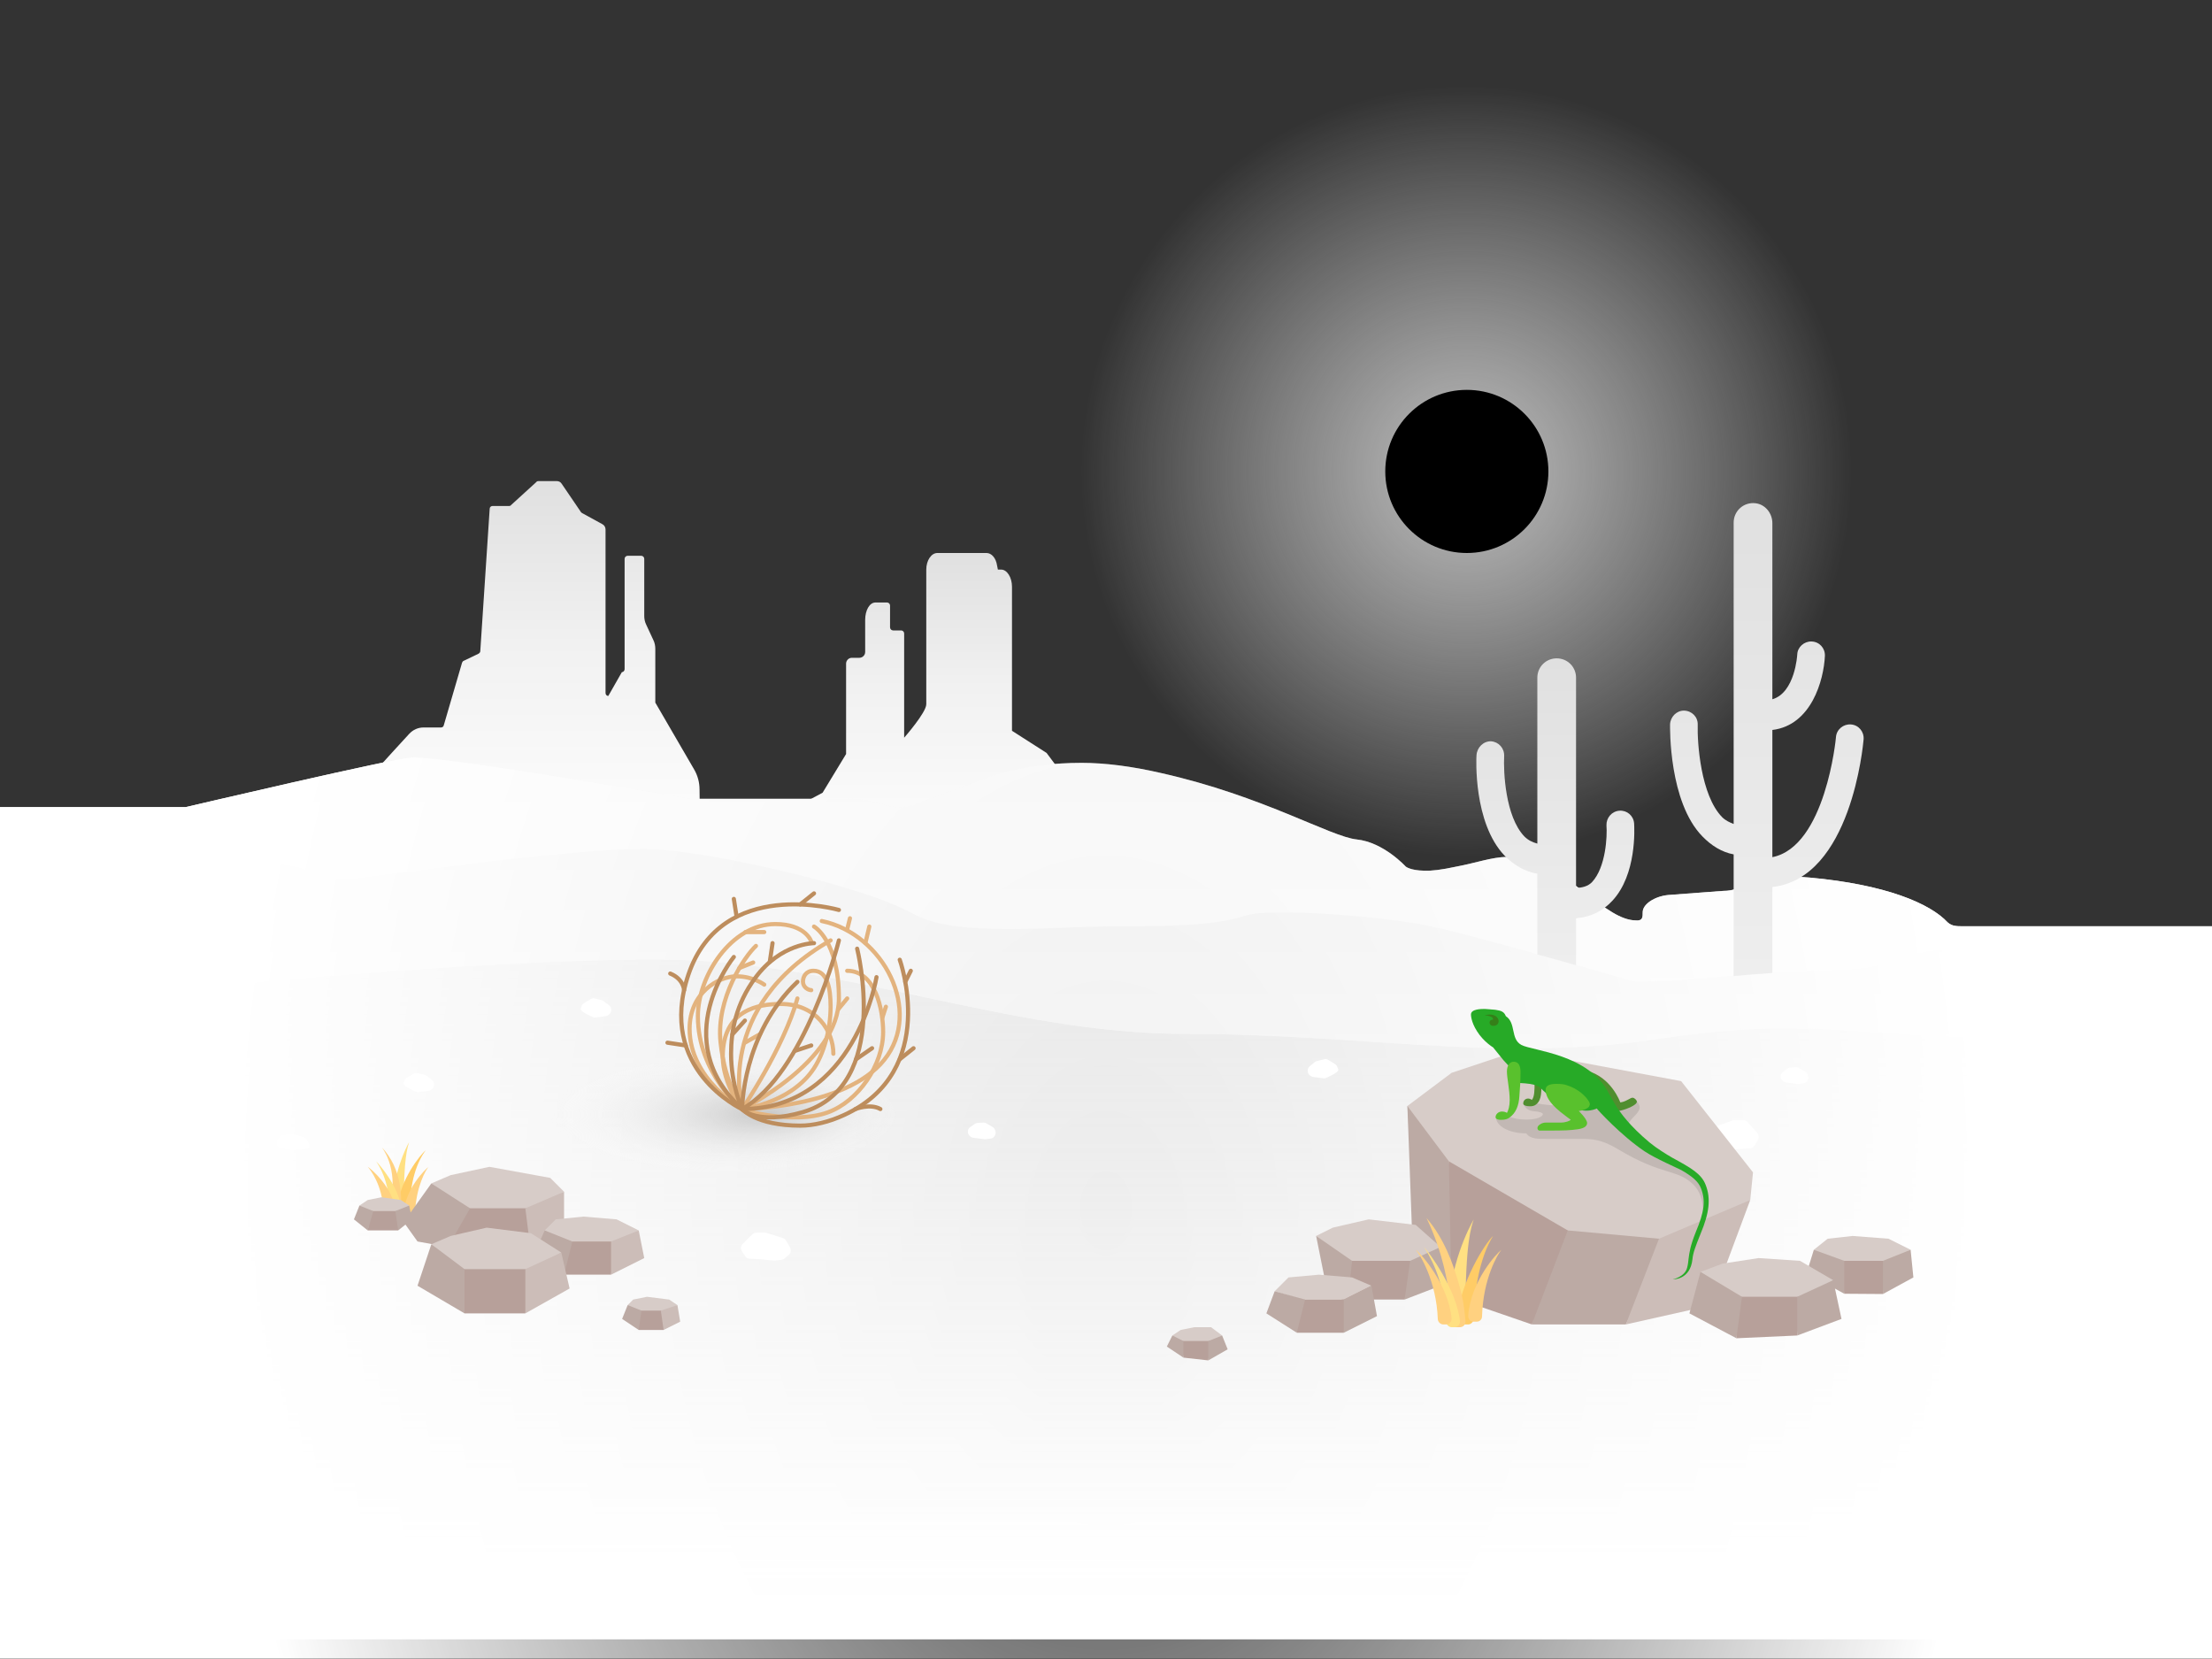 <svg class="home-page-svg" version="1.1" id="Layer_1" xmlns="http://www.w3.org/2000/svg" xmlns:xlink="http://www.w3.org/1999/xlink" x="0px" y="0px" viewBox="0 0 800 600" style="enable-background:new 0 0 800 600;" xml:space="preserve">

<rect x="0" y="0" width="800" height="600" fill="#333333" stroke="none"/>

<rect style="fill:#FFFFFF;"/>
<g class="sun-globe">
		<radialGradient id="SVGID_1_" cx="530.487" cy="170.741" r="139.584" gradientTransform="matrix(0.999 0 0 0.999 0.332 -0.139)" gradientUnits="userSpaceOnUse">
		<stop offset="0" style="stop-color:#E0E0E0;stop-opacity:0.8"/>
		<stop offset="1" style="stop-color:#FFFFFF;stop-opacity:0"/>
	</radialGradient>
	<circle cx="530.5" cy="170.5" r="139.5" style="fill:url(#SVGID_1_);"/>
	<circle class='sun-circle' ref='sun-circle' cx="530.5" cy="170.5" r="29.5" />
</g>
<g>
	<linearGradient id="SVGID_2_" gradientUnits="userSpaceOnUse" x1="193.8" y1="371.335" x2="193.8" y2="174">
		<stop offset="0" style="stop-color:#FFFFFF"/>
		<stop offset="0.383" style="stop-color:#FCFCFC"/>
		<stop offset="0.702" style="stop-color:#F1F1F1"/>
		<stop offset="0.998" style="stop-color:#E0E0E0"/>
		<stop offset="1" style="stop-color:#E0E0E0"/>
	</linearGradient>
	<path d="M251,278.2l-14-24.1v-19.4c0-1.1-0.2-2.2-0.7-3.2l-2.6-5.6c-0.5-1-0.7-2.1-0.7-3.1v-20.7
		c0-0.6-0.5-1.1-1.1-1.1H227c-0.6,0-1.1,0.5-1.1,1.1V242c0,0.6-0.5,1.1-1,1.1l-4.9,8.6c-0.6,0-1-0.5-1-1.1v-59.1
		c0-0.8-0.4-1.5-1.1-1.9l-7.3-4c-0.4-0.2-0.7-0.6-0.9-1c-0.1-0.2-6.4-9.4-6.6-9.7c-0.4-0.6-1-0.9-1.7-0.9h-6.7
		c-0.3,0-0.6,0.1-0.8,0.4c-0.1,0.1-8.9,8.1-9,8.2c-0.2,0.3-0.5,0.4-0.8,0.4h-6c-0.5,0-1,0.4-1,1l-3.4,51.5c0,0.4-0.3,0.7-0.6,0.9
		l-5.4,2.6c-0.3,0.1-0.5,0.4-0.6,0.7l-6.6,22.6c-0.1,0.5-0.5,0.8-1,0.8h-6.3c-2,0-3.8,0.8-5.2,2.3c-3.2,3.5-9.3,10.1-12.4,13.6
		c-1.3,1.5-2,3.4-2,5.3c0,14.8,0.1,79.1,0.1,86.9c0,0.6,119.3-1,119.3-1c0.6,0,1-0.5,1-1.1l-1-83.5C253,282.9,252.3,280.4,251,278.2
		z" style="fill:url(#SVGID_2_);"/>
	<linearGradient id="SVGID_3_" gradientUnits="userSpaceOnUse" x1="340.25" y1="362.9" x2="340.25" y2="200">
		<stop offset="0" style="stop-color:#FFFFFF"/>
		<stop offset="0.383" style="stop-color:#FCFCFC"/>
		<stop offset="0.702" style="stop-color:#F1F1F1"/>
		<stop offset="0.998" style="stop-color:#E0E0E0"/>
		<stop offset="1" style="stop-color:#E0E0E0"/>
	</linearGradient>
	<path d="M378.5,272.3l-12.5-8v-52.1c0-3.4-1.8-6.2-3.9-6.2h-1.2l-0.3-1.5c-0.4-2.7-2-4.5-3.8-4.5H339c-2.2,0-4,2.7-4,6
		v12v36.7c0,3-8,12.1-8,12.1v-37.7c0-0.6-0.5-1.1-1.1-1.1H323c-0.6,0-1.1-0.5-1.1-1.1V219c0-0.6-0.5-1.1-1.1-1.1h-4.2
		c-2.1,0-3.7,2.8-3.7,6.3v11.6c0,1.2-1,2.1-2.1,2.1h-2.7c-1.2,0-2.1,1-2.1,2.1v32.7l-8.5,14l-13.7,7.3c-2.1,0-3.8,2.8-3.8,6.2
		s-0.9,62.7-0.9,62.7l121.9-2l0.4-58L378.5,272.3z" style="fill:url(#SVGID_3_);"/>
	<linearGradient id="SVGID_4_" gradientUnits="userSpaceOnUse" x1="400" y1="592.9" x2="400" y2="273.9">
		<stop offset="0" style="stop-color:#FFFFFF"/>
		<stop offset="1" style="stop-color:#F5F5F5"/>
	</linearGradient>
	<path d="M710,335c-2.4,0-4,0-5.6-1.4c-6.4-6.9-22.5-13.7-49.8-16.2c-3.5-0.3-6.6-0.5-9.2-0.5
		c-10.4,0-13.7,1.7-14.9,2.9c-1.6,1.5-4,2.4-7.2,2.4l-20.1,1.5c-4.8,0.5-9.1,3.3-9.1,6.2c0,1.7,0,3-2,3c-4,0-8.3-1.7-17-8.7
		c-14.5-11.1-22.5-14.3-30-14.3c-5.7,0.1-11.3,2.2-18.3,3.5c-5.6,1.2-9,1.6-11.7,1.5c-5.1-0.1-6.7-1.5-6.7-1.5s-8-8.8-17.7-9.8
		c-9.6-1-33.8-15.7-70.7-24c-10.8-2.5-20.5-3.7-28.8-3.7c-21,0-33.8,5.2-33.8,5.2l-26.5,9.8c-2.4,1-3.6,1-6.6,1c-3.4,0-9-3-17.5-3
		h-54.7c-0.8,0-1.6,0-2.4,0c0,0-85.4-15-100.5-15c-5.4,0-82,18-82,18H0v301h800V335h-42H710z" style="fill:url(#SVGID_4_);"/>
	<linearGradient id="SVGID_5_" gradientUnits="userSpaceOnUse" x1="400" y1="561" x2="400" y2="307">
		<stop offset="0" style="stop-color:#FFFFFF"/>
		<stop offset="1" style="stop-color:#EEEEEE"/>
	</linearGradient>
	<path d="M711,343c-23.8,0-25.3,8-50,8c-27.1,0-45.3,4-70,4c0,0-63.6-18.5-78-20.9c-17.4-2.8-37.5-4.2-51-4.1
		c-5.2,0-9.2,0.4-11.5,1.1c-10.8,3.7-27.3,3.9-44.5,3.9c-14.6,0-28.1,1-40,1c-14.8,0-27.1-0.9-35.8-5.5
		C310.9,319.7,252.6,307,233,307c-18.4,0-53,4.1-77,7.2c-15,1.9-26.5,3.8-33,3.8s-14.8-6-28-6s-29,8.6-29,8.6L0,322v239h800V343H711
		z" style="fill:url(#SVGID_5_);"/>
	<path d="M711,375l89,1v195H0V363l67-5.3c0,0,103.6-10.7,170-10.7s127,26.9,191.6,26.9s114.3,10.6,172.1,1.7
		c16.1-2.4,31.5-3.8,46.3-3.7C671.4,372.1,693.7,375,711,375z" style="fill:#FFFFFF;"/>
	<linearGradient id="SVGID_6_" gradientUnits="userSpaceOnUse" x1="400" y1="571" x2="400" y2="347">
		<stop offset="0" style="stop-color:#FFFFFF"/>
		<stop offset="1" style="stop-color:#E0E0E0;stop-opacity:0.8"/>
	</linearGradient>
	<path d="M711,375l89,1v195H0V363l67-5.3c0,0,103.6-10.7,170-10.7s127,26.9,191.6,26.9s114.3,10.6,172.1,1.7
		c16.1-2.4,31.5-3.8,46.3-3.7C671.4,372.1,693.7,375,711,375z" style="fill:url(#SVGID_6_);"/>

		<radialGradient id="SVGID_7_" cx="400" cy="436.92" r="319.956" gradientTransform="matrix(1 0 0 1.44 0 -192.309)" gradientUnits="userSpaceOnUse">
		<stop offset="0" style="stop-color:#FFFFFF;stop-opacity:0"/>
		<stop offset="0.922" style="stop-color:#FFFFFF;stop-opacity:0.922"/>
		<stop offset="1" style="stop-color:#FFFFFF"/>
	</radialGradient>
	<path d="M710,335c-2.4,0-4,0-5.6-1.4c-6.4-6.9-22.5-13.7-49.8-16.2c-3.5-0.3-6.6-0.5-9.2-0.5
		c-10.4,0-13.7,1.7-14.9,2.9c-1.6,1.5-4,2.4-7.2,2.4l-20.1,1.5c-4.8,0.5-9.1,3.3-9.1,6.2c0,1.7,0,3-2,3c-4,0-8.3-1.7-17-8.7
		c-14.5-11.1-22.5-14.3-30-14.3c-5.7,0.1-11.3,2.2-18.3,3.5c-5.6,1.2-9,1.6-11.7,1.5c-5.1-0.1-6.7-1.5-6.7-1.5s-8-8.8-17.7-9.8
		c-9.6-1-33.8-15.7-70.7-24c-10.8-2.5-20.5-3.7-28.8-3.7c-21,0-33.8,5.2-33.8,5.2l-26.5,9.8c-2.4,1-3.6,1-6.6,1c-3.4,0-9-3-17.5-3
		h-54.7c-0.8,0-1.6,0-2.4,0c0,0-85.4-15-100.5-15c-5.4,0-82,18-82,18H0v308h800V335H710z" style="fill:url(#SVGID_7_);"/>
</g>
<g>
	<path d="M358.2,411.8l-1.7,0.2c-0.2,0-0.3,0-0.5,0l-4-0.5c-0.5-0.1-1-0.3-1.3-0.7l-0.2-0.2c-0.7-0.9-0.6-2.2,0.3-2.9
		l1.7-1.2c0.3-0.2,0.7-0.4,1.1-0.4l2.1-0.1c0.4,0,0.8,0.1,1.1,0.3l2.2,1.3c0.5,0.3,0.9,0.9,1,1.5l0.1,0.5
		C360.1,410.7,359.3,411.7,358.2,411.8z" style="fill:#FFFFFF;"/>
	<path d="M652.2,391.8l-1.7,0.2c-0.2,0-0.3,0-0.5,0l-4-0.5c-0.5-0.1-1-0.3-1.3-0.7l-0.2-0.2c-0.8-0.9-0.6-2.2,0.3-2.9
		l1.6-1.2c0.3-0.2,0.7-0.4,1.1-0.4l2-0.1c0.4,0,0.8,0.1,1.2,0.3l2.2,1.3c0.6,0.3,0.9,0.9,1,1.5l0.1,0.5
		C654.1,390.7,653.3,391.7,652.2,391.8z" style="fill:#FFFFFF;"/>
	<path d="M150.8,395c0.2,0,0.3,0,0.5,0l3.8-0.5c0.5-0.1,0.9-0.3,1.2-0.7l0.2-0.2c0.7-0.9,0.6-2.3-0.3-3l-1.7-1.4
		c-0.2-0.2-0.4-0.3-0.7-0.4l-2.8-0.7c-0.5-0.1-0.9-0.1-1.4,0.2l-2.5,1.5c-0.4,0.3-0.8,0.7-0.9,1.2l-0.3,0.8
		C145.7,392.9,150.8,395,150.8,395z" style="fill:#FFFFFF;"/>
	<path d="M214.8,368c0.2,0,0.3,0,0.5,0l3.8-0.5c0.5-0.1,0.9-0.3,1.3-0.7l0.2-0.2c0.7-0.9,0.6-2.3-0.3-3
		c0,0-2.2-1.7-2.4-1.8l-2.8-0.7c-0.5-0.1-0.9-0.1-1.4,0.2l-2.5,1.5c-0.4,0.3-0.8,0.7-0.9,1.2l-0.3,0.8
		C209.6,365.9,214.8,368,214.8,368z" style="fill:#FFFFFF;"/>
	<path d="M479.2,390c-0.2,0-0.3,0-0.5,0l-3.8-0.5c-0.5-0.1-0.9-0.3-1.3-0.7l-0.2-0.2c-0.7-0.9-0.6-2.3,0.3-3l1.7-1.4
		c0.2-0.2,0.4-0.3,0.7-0.4l2.8-0.7c0.5-0.1,0.9-0.1,1.4,0.2l2.5,1.5c0.4,0.3,0.8,0.7,0.9,1.2l0.3,0.8
		C484.4,387.9,479.2,390,479.2,390z" style="fill:#FFFFFF;"/>
	<path d="M111.2,415.3l-4.9,0.7c-0.1,0-0.3,0-0.4,0l-4.3-0.7c-0.5-0.1-1-0.4-1.3-0.9l0,0c-0.5-0.8-0.3-1.9,0.3-2.5
		l0.9-0.9c0.3-0.3,0.6-0.5,1-0.5l3.1-0.4c0.3,0,0.5,0,0.8,0.1l3.6,1.2c0.5,0.2,0.9,0.6,1.1,1.1l0.3,0.7c0.1,0.2,0.2,0.4,0.3,0.5
		C112.3,414.2,112,415.2,111.2,415.3z" style="fill:#FFFFFF;"/>
	<path d="M285.4,453.7l-1.6,1.4c-0.3,0.3-0.7,0.4-1.1,0.5l-2.4,0.3c-0.2,0-0.3,0-0.5,0l-3.9-0.4l-4.9-0.3
		c-0.6,0-1.2-0.4-1.5-0.9l-1.2-1.8c-0.5-0.8-0.4-1.8,0.2-2.5l3.6-3.6c0.4-0.4,0.9-0.6,1.4-0.6h3.2c0.2,0,0.4,0,0.6,0.1l5.9,1.9
		c0.5,0.1,0.8,0.5,1.1,0.9l1.4,2.4C286.2,452.1,286,453.1,285.4,453.7z" style="fill:#FFFFFF;"/>
	<path d="M618.6,413.5l1.6,1.6c0.3,0.3,0.7,0.5,1.1,0.5l2.4,0.4c0.2,0,0.3,0,0.5,0l3.9-0.4l4.9-0.3
		c0.6,0,1.2-0.4,1.5-0.9l1.2-2c0.5-0.9,0.4-2-0.2-2.7l-3.6-4c-0.4-0.4-0.9-0.6-1.4-0.6h-3.2c-0.2,0-0.4,0-0.6,0.1l-5.9,2.1
		c-0.5,0.2-0.8,0.5-1.1,1l-1.4,2.6C617.8,411.7,618,412.8,618.6,413.5z" style="fill:#FFFFFF;"/>
</g>
<g>
	<linearGradient id="SVGID_8_" gradientUnits="userSpaceOnUse" x1="562.499" y1="238.1" x2="562.499" y2="349.1">
		<stop offset="0" style="stop-color:#E0E0E0"/>
		<stop offset="1" style="stop-color:#EEEEEE"/>
	</linearGradient>
	<path d="M556,316c0,10,0,21.5,0,29.2c4.9,1.3,9.6,2.6,14,3.9c0-4.5,0-10.4,0-17c5.2-0.4,9.7-2.6,13.1-6.3
		c8.9-9.5,8-26.2,7.9-28c-0.2-2.8-2.6-4.8-5.3-4.6c-2.8,0.2-4.8,2.6-4.7,5.3c0.3,3.9-0.2,15.1-5.2,20.5c-1.5,1.6-3.8,2.1-5.8,2.1
		c0-32.8,0-74.8,0-76c0-3.9-3.1-7-7-7s-7,3.1-7,7c0,2.2,0,32.9,0,60c-1.8-0.5-3.3-1.2-4.7-2.6c-6.9-7.2-7.6-23.5-7.3-29.1
		c0.1-2.8-2-5.1-4.7-5.3c-2.8-0.1-5.1,2.2-5.3,5c-0.1,1-1.2,24.4,10.1,36.3C547.4,312.8,551.4,315.2,556,316z" style="fill:url(#SVGID_8_);"/>
</g>
<g>
	<linearGradient id="SVGID_9_" gradientUnits="userSpaceOnUse" x1="639.005" y1="181.95" x2="639.005" y2="353">
		<stop offset="0" style="stop-color:#E0E0E0"/>
		<stop offset="1" style="stop-color:#EEEEEE"/>
	</linearGradient>
	<path d="M627,309v44c4.5-0.4,9.2-0.8,14-1.1v-31.1c28.5-3.2,32.8-51.3,33-53.4c0.2-2.8-1.8-5.2-4.6-5.4
		c-2.7-0.2-5.2,1.8-5.4,4.6c0,0.4-3.8,39.6-23,43.4v-46c14.1-1.7,18.6-18,19-26.8c0.1-2.8-2-5.1-4.8-5.2c-2.7-0.1-5.1,2-5.2,4.7
		c0,0.2-0.8,13.8-9,16.2v-63.7c0-3.6-2.6-6.8-6.1-7.2c-4.3-0.5-7.9,2.8-7.9,7c0,2.3,0,61,0,109c-1.5-0.6-2.9-1.2-4.2-2.5
		c-7.7-7.9-9-26.8-8.8-33.4c0.1-2.8-2.1-5-4.9-5.1H609c-2.7,0-4.9,2.3-5,5c0,1.1-0.5,28,11.7,40.5C618.9,305.8,622.7,308.2,627,309z
		" style="fill:url(#SVGID_9_);"/>
</g>
<g>
	<path d="M142,436.5c0-11.7,4.8-21.5,6-23.5c-0.6,1.9-2,5.5-2,23.5H142z" style="fill:#FFE082;"/>
	<path d="M144,435.6c0.7-8.6,7.9-18,10-19.6c-1.2,1.5-5.4,7.6-5.7,19.7c0,0.7-0.7,1.3-1.4,1.3h-1.4
		C144.6,437,143.9,436.3,144,435.6z" style="fill:#FFCC66;"/>
	<path d="M146,438.5c0.7-8.7,7.8-15.6,9-16.5c-1,1.1-4.5,7.1-4.9,16.7c0,0.7-0.6,1.3-1.4,1.3h-1.4
		C146.6,440,145.9,439.3,146,438.5z" style="fill:#FFD180;"/>
	<path d="M144.5,427.9c-0.4-2.3-1.2-4.6-2.2-6.8c-1.1-2.2-2.4-4.3-4.2-6.1c1.5,2,2.4,4.2,3,6.4
		c0.6,2.2,0.9,4.5,0.9,6.7c0,1,0,2-0.1,2.9c1,3.3,1.6,7,0.8,10.2c-0.1,0.3,0.2,0.7,0.6,0.8l0,0c0.5,0.1,0.9-0.2,1-0.5
		c0.4-2.1,0.7-4.3,0.8-6.4C145.1,432.6,144.9,430.3,144.5,427.9z" style="fill:#FFD180;"/>
	<path d="M140.9,436.8c-0.3-10.1-3.9-15.4-4.9-16.8c1.2,1.1,8.2,9.2,9,16.6c0.1,0.7-0.6,1.4-1.4,1.4h-1.3
		C141.5,438,140.9,437.5,140.9,436.8z" style="fill:#FFE082;"/>
	<path d="M138.7,437.8c-0.4-9.1-4.7-14.7-5.7-15.8c1.3,0.8,9.1,7.5,10,15.6c0.1,0.8-0.6,1.4-1.4,1.4h-1.4
		C139.4,439,138.8,438.4,138.7,437.8z" style="fill:#FFD180;"/>
</g>
<g>
	<g>
		<polygon points="634,424 608,391 549,380 525,388 509,400 510.9,430.5 537.7,450.9 561.3,461.6 591.4,460.6 633,434
					" style="fill:#D7CCC8;"/>
		<polygon points="554,479 588,479 603.8,448.2 600,448 567,445 562.7,444.5 		" style="fill:#BCAAA4;"/>
		<polygon points="509,400 524,420 527.5,446.7 525,469 511,454 		" style="fill:#BCAAA4;"/>
		<polygon points="633,434 600,448 588,479 618.8,472.1 		" style="fill:#CCBDB8;"/>
		<polygon points="525,469 554,479 567,445 524,420 		" style="fill:#B7A09A;"/>
	</g>
	<g>
		<polygon points="163,425 156,428 169,439 190,439 204,431 199,426 177,422 		" style="fill:#D7CCC8;"/>
		<polygon points="192,437 167,437 162,451 192,453 		" style="fill:#B7A09A;"/>
		<polygon points="156,428 170,437 162,451 151,449 146,442 		" style="fill:#BCAAA4;"/>
		<polygon points="204,431 190,437 192,453 204,447 		" style="fill:#CCBDB8;"/>
	</g>
	<g>
		<polygon points="201,441 197,445 207,451 221,451 231,445 223,441 211,440 		" style="fill:#D7CCC8;"/>
		<polygon points="223,449 205,449 204,461 221,461 		" style="fill:#B7A09A;"/>
		<polygon points="197,445 207,449 204,461 193,454 		" style="fill:#BCAAA4;"/>
		<polygon points="231,445 221,449 221,461 233,455 		" style="fill:#CCBDB8;"/>
	</g>
	<g>
		<polygon points="133,434 130,436 135,440 143,440 148,436 145,434 138,433 		" style="fill:#D7CCC8;"/>
		<polygon points="144,438 134,438 133,445 144,445 		" style="fill:#B7A09A;"/>
		<polygon points="148,436 143,438 144,445 149,441 		" style="fill:#BCAAA4;"/>
		<polygon points="130,436 135,438 133,445 128,441 		" style="fill:#BCAAA4;"/>
	</g>
	<g>
		<polygon points="229,470 227,472 232,476 239,476 245,472 242,470 234,469 		" style="fill:#D7CCC8;"/>
		<polygon points="241,474 230,474 231,481 240,481 		" style="fill:#B7A09A;"/>
		<polygon points="227,472 232,474 231,481 225,477 		" style="fill:#BCAAA4;"/>
		<polygon points="245,472 239,474 240,481 246,478 		" style="fill:#CCBDB8;"/>
	</g>
	<g>
		<polygon points="427,481 424,483 428,487 437,487 442,483 438,480 432,480 		" style="fill:#D7CCC8;"/>
		<polygon points="438,485 427,485 428,491 437,492 		" style="fill:#B7A09A;"/>
		<polygon points="424,483 428,485 428,491 422,487 		" style="fill:#BCAAA4;"/>
		<polygon points="442,483 437,485 437,492 444,488 		" style="fill:#BCAAA4;"/>
	</g>
	<g>
		<polygon points="163,447 156,450 168,461 190,461 203,453 192,446 176,444 		" style="fill:#D7CCC8;"/>
		<polygon points="192,459 166,459 168,475 190,475 		" style="fill:#B7A09A;"/>
		<polygon points="156,450 168,459 168,475 151,465 		" style="fill:#BCAAA4;"/>
		<polygon points="203,453 190,459 190,475 206,466 		" style="fill:#CCBDB8;"/>
	</g>
	<g>
		<polygon points="482,444 476,447 489,458 510,458 521,451 512,443 495,441 		" style="fill:#D7CCC8;"/>
		<polygon points="513,456 487,456 487,470 508,470 		" style="fill:#B7A09A;"/>
		<polygon points="476,447 489,456 487.4,471.1 480,467 		" style="fill:#BCAAA4;"/>
		<polygon points="521,451 510,456 508,470 521,465 		" style="fill:#BCAAA4;"/>
	</g>
	<g>
		<polygon points="661,448 656,452 667,458 681,458 691,452 683,448 670,447 		" style="fill:#D7CCC8;"/>
		<polygon points="683,456 665,456 667,467.9 681,468 		" style="fill:#B7A09A;"/>
		<polygon points="656,452 667,456 667,467.9 653.4,460.4 		" style="fill:#BCAAA4;"/>
		<polygon points="691,452 681,456 681,468 692,462 		" style="fill:#BCAAA4;"/>
	</g>
	<g>
		<polygon points="623,457 615,460 630,471 650,471 663,463 651,456 636,455 		" style="fill:#D7CCC8;"/>
		<polygon points="652,469 628,469 628,484 650,483 		" style="fill:#B7A09A;"/>
		<polygon points="615,460 630,469 628,484 611,475 		" style="fill:#BCAAA4;"/>
		<polygon points="663,463 650,469 650,483 666,477 		" style="fill:#BCAAA4;"/>
	</g>
	<g>
		<polygon points="466,462 461,467 471,470 486,470 496,465 489,462 477,461 		" style="fill:#D7CCC8;"/>
		<polygon points="488,470 470,470 469,482 486,482 		" style="fill:#B7A09A;"/>
		<polygon points="461,467 472,470 469,482 458,475 		" style="fill:#BCAAA4;"/>
		<polygon points="496,465 486,470 486,482 498,476 		" style="fill:#BCAAA4;"/>
	</g>
</g>
<g>
	<path d="M524,475c0-17,7.3-31.1,9-34c-0.9,2.8-3,8-3,34H524z" style="fill:#FFE082;"/>
	<path d="M527,477c1-13.2,10.3-27.6,13-30c-1.5,2.3-6.6,11.4-7,29.9c0,1.1-1,2.1-2,2.1h-1.9
		C528,479,526.9,478.1,527,477z" style="fill:#FFCC66;"/>
	<path d="M531,475.8c1-12.6,10.4-22.6,12-23.8c-1.3,1.6-6.6,10.2-7,24.1c0,1.1-0.9,1.9-1.9,1.9h-1.3
		C531.8,478,530.9,477,531,475.8z" style="fill:#FFD180;"/>
	<path d="M523.9,467c2.4,4.5,1.1,13,1.1,13h3c1.2,0,2.1-1,2-2.2c-0.4-4.1-0.6-7.1-2.2-12.8
		c-2.1-7.7-5.6-17.3-11.9-24.5C522.2,453.5,523.7,465.5,523.9,467z" style="fill:#FFD180;"/>
	<path d="M523,478.1c-0.4-15.7-6.7-25-8-27.1c1.7,1.7,11.8,15.4,13,26.8c0.1,1.2-0.8,2.2-2,2.2h-1
		C524,480,523.1,479.1,523,478.1z" style="fill:#FFE082;"/>
	<path d="M520,477.1c-0.5-13.9-6.5-23.5-8-25.1c1.8,1.2,11.8,12.5,13,24.8c0.1,1.2-0.8,2.2-2,2.2h-1
		C521,479,520.1,478.2,520,477.1z" style="fill:#FFD180;"/>
</g>
<g id="lizard">
	<path  d="M614.5,426.3c-19.5-12.8-24.8-16.2-25.5-18.9c-0.6-2.3,4-4.4,4-6.9c0-1.1-1.1-2.4-1.1-2.4l-7,1.5
		c0,0-13.7,0.3-19.6,0.3c-5.6,0-10.3-1-10.3-1h-4c0,1.1,1.3,2.9,3.9,3c1.4,0.1,3.1,0.5,3.1,1c0,0.9-2,2-5.9,2c-4.1,0-6-1-6.1-1
		c-1.4,0-3,0-3,0h-2c0,3.3,4.6,6,11,6c1.5,2.1,4.1,2,8,2c4,0,7.4,0,11.8,0c3.5,0,7.3,0,13.5,3.8c16,9.6,21.2,7,27,12.6
		c5.2,5,3.2,13.2,3.2,13.2S620,429.9,614.5,426.3z" style="opacity:0.1;enable-background:new    ;"/>
	<path d="M590.4,397c-0.5,0-0.9,0.4-2.4,1.1c-1,0.5-2,0.6-2,0.6s-3.2-9.2-12.2-11.5c-5.9-1.5-3.2,3.1-3.2,3.1l3.4,7.2
		c0,0,0.8,3,2.2,2.8c3.5-0.6,4.9-1.9,4.9-1.9s0.6,3.5,3.1,3.5s6-1.6,6.9-2.3c0.6-0.4,0.9-0.8,0.9-1.2
		C591.9,397.8,591.1,397,590.4,397z" style="fill:#508E2F;"/>
	<path d="M552.5,383c0.3,2.5,2.5,6.7,2.5,9c0,1.8,0,4.8-1,5.8c0,0-0.6-0.5-1.3-0.5c-1.1,0-1.8,0.8-1.8,1.8
		c0,0.6,0.9,1,2.4,1c0.8,0,1.6-0.1,2.3-0.7c2.2-1.8,1.7-4.9,2-8.3c0.1-2,0.3-3.7,0.4-5.3C556.1,385,554.3,384.1,552.5,383z" style="fill:#508E2F;"/>
	<path d="M616.9,428.6c-1.5-4.1-5.5-6.3-12.1-9.9c-2.1-1.2-5.8-3.5-8.2-5.5c-7.2-6-10.6-10.8-12.1-13.2
		c-0.7-1.1-2.3-3.9-2.6-4.5c-7.2-14.4-27.7-15.4-31.7-17.6s-1.8-7.9-5.6-10.4c-0.6-1.6-1.7-2-3.8-2.3c-1.9-0.2-2.8-0.2-3.8-0.3
		c-1.3,0-5,0-5,2c0,0-0.1,2.5,2.2,6.1c2.4,3.8,5.8,5.8,5.8,5.8l3.8,4.7l3.9,4.2l-0.2,4c0,0,7.7-0.3,9.7,1.8
		c1.9,2.1,6.9,5.9,12.1,7.4c1.6,0.4,3,0.8,4.3,0.8c2.1,0,3.5-0.6,3.9-0.8c0.1,0.3,8.8,9.8,17.3,15.5c3.9,2.6,12,6.1,13.3,6.8
		c3.8,2.2,6.1,4,7.1,6.6c1.7,4.5,1.2,8.4-1.9,15.8c-2,5-2.3,7.3-2.6,9.6c-0.1,1-0.2,2-0.5,3.2c-0.8,3.4-5.2,4.3-5.2,4.3
		s6.3,0.3,7.1-7.3c0.2-2.2,1-4.4,2.9-9.1C618.2,438.7,618.8,433.5,616.9,428.6z" style="fill:#27AA27;"/>
	<path d="M547.4,384c-1.4,0-2.4,1.4-2.4,3.5c0,2.5,1,6.5,1,10.4c0,2.1-0.5,3.8-1,4.6c-0.3-0.3-1.1-0.5-1.8-0.5
		c-1.3,0-2.3,1-2.3,2c0,0.5,0.4,1,2,1c1.4,0,2.4-0.3,3-0.8c2.3-1.6,3.4-4.3,3.6-7.7c0.2-3,0.4-5.1,0.4-7.5
		C550,386.9,550,384,547.4,384z" style="fill:#59C12D;"/>
	<path d="M574.8,398.6c-1.1-2-4-4.9-8.4-6.2c-0.6-0.2-1.6-0.4-3.4-0.4c-2.2,0-4,0.4-4,2.1c0,2,1,4.5,5.3,8
		c1.8,1.4,2.8,2.2,3.8,2.9c-0.4,0.4-1.9,1-3.7,1c-2,0-2.3,0-5.4,0c-1.2,0-2.4,0.7-2.8,1.4c-0.4,0.7,0,1.6,0.8,1.5c0.5,0,1.7,0,2.4,0
		c6.9,0,8.3-0.1,11.3-0.5c2.6-0.4,3.3-1.3,3.3-2.3c0-0.2-0.1-0.5-0.2-0.7c-0.7-1.5-1.8-2.5-2.8-3.6c1-0.1,2.1-0.4,3.2-1.1
		c0.5-0.3,0.7-0.8,0.8-1.4C575,399.2,574.9,398.9,574.8,398.6z" style="fill:#59C12D;"/>
	<path d="M541.3,367.8c-1.5-1.5-4.3-0.6-4.3-0.6s2.6,0.2,2.9,1.1c0.1,0.3,0,0.5,0,0.5s-0.5-0.1-0.9,0.3
		c-0.7,0.8,0,1.8,0.8,1.9c0.6,0,1.2,0,1.7-0.5C542,370.1,542.4,368.9,541.3,367.8z" style="fill:#357F19;"/>
</g>
<radialGradient id="SVGID_10_" cx="2326.882" cy="1177.79" r="42.798" fx="2338.364" fy="1177.519" gradientTransform="matrix(1.495 0 0 0.503 -3217.224 -189.341)" gradientUnits="userSpaceOnUse">
	<stop offset="0" style="stop-color:#BDBDBD;stop-opacity:0.8"/>
	<stop offset="1" style="stop-color:#FFFFFF;stop-opacity:0"/>
</radialGradient>
<ellipse cx="281.3" cy="405.2" rx="82.3" ry="42.2" style="fill:url(#SVGID_10_);"/>
<g>
	<path d="M242.4,352.1c4.9,2,5,6,5,6" style="fill:none;stroke:#BD8D5D;stroke-width:1.5;stroke-linecap:round;stroke-miterlimit:10;"/>
	<path d="M309.4,401.1c0,0,5.3-2.1,9,0" style="fill:none;stroke:#BD8D5D;stroke-width:1.5;stroke-linecap:round;stroke-miterlimit:10;"/>
	<line x1="325.4" y1="383.1" x2="330.4" y2="379.1" style="fill:none;stroke:#BD8D5D;stroke-width:1.5;stroke-linecap:round;stroke-miterlimit:10;"/>
	<line x1="289.4" y1="327.1" x2="294.4" y2="323.1" style="fill:none;stroke:#BD8D5D;stroke-width:1.5;stroke-linecap:round;stroke-miterlimit:10;"/>
	<line x1="266.4" y1="331.5" x2="265.4" y2="325.1" style="fill:none;stroke:#BD8D5D;stroke-width:1.5;stroke-linecap:round;stroke-miterlimit:10;"/>
	<line x1="248" y1="378.1" x2="241.4" y2="377.1" style="fill:none;stroke:#BD8D5D;stroke-width:1.5;stroke-linecap:round;stroke-miterlimit:10;"/>
	<line x1="327.4" y1="355.1" x2="329.4" y2="351.1" style="fill:none;stroke:#BD8D5D;stroke-width:1.5;stroke-linecap:round;stroke-miterlimit:10;"/>
	<line x1="272.4" y1="348.1" x2="267.4" y2="350.1" style="fill:none;stroke:#E3B37E;stroke-width:1.5;stroke-linecap:round;stroke-miterlimit:10;"/>
	<line x1="306.4" y1="336.1" x2="307.4" y2="332.1" style="fill:none;stroke:#E3B37E;stroke-width:1.5;stroke-linecap:round;stroke-miterlimit:10;"/>
	<line x1="303.1" y1="365.1" x2="306.4" y2="361.1" style="fill:none;stroke:#E3B37E;stroke-width:1.5;stroke-linecap:round;stroke-miterlimit:10;"/>
	<line x1="287.4" y1="380.1" x2="293.4" y2="378.1" style="fill:none;stroke:#BD8D5D;stroke-width:1.5;stroke-linecap:round;stroke-miterlimit:10;"/>
	<line x1="264.9" y1="374.1" x2="269.4" y2="369.1" style="fill:none;stroke:#BD8D5D;stroke-width:1.5;stroke-linecap:round;stroke-miterlimit:10;"/>
	<line x1="278.4" y1="347.9" x2="279.4" y2="341.1" style="fill:none;stroke:#BD8D5D;stroke-width:1.5;stroke-linecap:round;stroke-miterlimit:10;"/>
	<line x1="269.6" y1="337.1" x2="276.4" y2="337.1" style="fill:none;stroke:#E3B37E;stroke-width:1.5;stroke-linecap:round;stroke-miterlimit:10;"/>
	<line x1="309.6" y1="383.1" x2="315.4" y2="379.1" style="fill:none;stroke:#BD8D5D;stroke-width:1.5;stroke-linecap:round;stroke-miterlimit:10;"/>
	<line x1="319.1" y1="368.1" x2="320.4" y2="364.1" style="fill:none;stroke:#E3B37E;stroke-width:1.5;stroke-linecap:round;stroke-miterlimit:10;"/>
	<line x1="269.4" y1="377.1" x2="274.9" y2="374" style="fill:none;stroke:#E3B37E;stroke-width:1.5;stroke-linecap:round;stroke-miterlimit:10;"/>
	<line x1="313" y1="341" x2="314.4" y2="335.1" style="fill:none;stroke:#E3B37E;stroke-width:1.5;stroke-linecap:round;stroke-miterlimit:10;"/>
	<path d="M268.4,401.1c0,0,35-17,35-40c0-21-9-26-9-26" style="fill:none;stroke:#E3B37E;stroke-width:1.5;stroke-linecap:round;stroke-miterlimit:10;"/>
	<path d="M268.4,401.3c0,0,18.3,5.6,31,1c11-4,20-17.1,20-29.1c0-8-2.8-22.1-13-22.1" style="fill:none;stroke:#E3B37E;stroke-width:1.5;stroke-linecap:round;stroke-miterlimit:10;"/>
	<path d="M268.4,401.1c0,0-10.4-36.8,32-61" style="fill:none;stroke:#E3B37E;stroke-width:1.5;stroke-linecap:round;stroke-miterlimit:10;"/>
	<path d="M268.4,401.1c0,0,15-22,20-40" style="fill:none;stroke:#E3B37E;stroke-width:1.5;stroke-linecap:round;stroke-miterlimit:10;"/>
	<path d="M268.4,401.1c0,0-7-9-7-19c0-17,13-19,21-19c13,0,19,10,19,18" style="fill:none;stroke:#E3B37E;stroke-width:1.5;stroke-linecap:round;stroke-miterlimit:10;"/>
	<path d="M268.4,401.1c0,0-19-10.6-19-29c0-13,10.3-19,17-19c6,0,10,3,10,3" style="fill:none;stroke:#E3B37E;stroke-width:1.5;stroke-linecap:round;stroke-miterlimit:10;"/>
	<path d="M268.4,401.1c0,0,16.5-1.8,25.2-13.6c4.5-6.1,6.8-15.6,6.8-23.4c0-7-1.3-13-6.2-13c-2.7,0-3.8,2.1-3.8,3.9
		c0,2.1,2,3.1,3,3.1" style="fill:none;stroke:#E3B37E;stroke-width:1.5;stroke-linecap:round;stroke-miterlimit:10;"/>
	<path d="M273.4,342.1c-3.9,3.6-14.5,18.8-12.8,34.9s7.8,23.1,7.8,23.1" style="fill:none;stroke:#E3B37E;stroke-width:1.5;stroke-linecap:round;stroke-miterlimit:10;"/>
	<path d="M293.4,340.5c0,0-2-6.3-13-6.3c-16,0-28,18.9-28,33.3c0,20.9,16.1,33.7,16.1,33.7" style="fill:none;stroke:#E3B37E;stroke-width:1.5;stroke-linecap:round;stroke-miterlimit:10;"/>
	<path d="M297.2,333.1c22.3,4.6,36.7,32.6,22.6,50.2s-51.4,17.8-51.4,17.8" style="fill:none;stroke:#E3B37E;stroke-width:1.5;stroke-linecap:round;stroke-miterlimit:10;"/>
	<path d="M268.3,401.1c0,0-31-14.3-19.3-48.7c12.1-35.5,54.4-23.3,54.4-23.3" style="fill:none;stroke:#BD8D5D;stroke-width:1.5;stroke-linecap:round;stroke-miterlimit:10;"/>
	<path d="M303.4,340.1c0,0-12,48-35,61" style="fill:none;stroke:#BD8D5D;stroke-width:1.5;stroke-linecap:round;stroke-miterlimit:10;"/>
	<path d="M317,353.4c0,0-7.7,47.7-48.7,47.7" style="fill:none;stroke:#BD8D5D;stroke-width:1.5;stroke-linecap:round;stroke-miterlimit:10;"/>
	<path d="M310,343.1c0,0,12.5,49.6-19.6,59.1c-16.5,4.8-22-1-22-1" style="fill:none;stroke:#BD8D5D;stroke-width:1.5;stroke-linecap:round;stroke-miterlimit:10;"/>
	<path d="M268.4,401.1c0,0,0-27.1,20-46" style="fill:none;stroke:#BD8D5D;stroke-width:1.5;stroke-linecap:round;stroke-miterlimit:10;"/>
	<path d="M325.4,347.1c0,0,14.5,40.1-20,56.1c-5.6,2.6-11.2,3.9-16,3.9c-16,0-21-6-21-6" style="fill:none;stroke:#BD8D5D;stroke-width:1.5;stroke-linecap:round;stroke-miterlimit:10;"/>
	<path d="M265.4,346.1c0,0-24.4,29.9,3,55" style="fill:none;stroke:#BD8D5D;stroke-width:1.5;stroke-linecap:round;stroke-miterlimit:10;"/>
	<path d="M268.4,401.1c0,0-4-8.6-4-20c0-8.2,1.7-17.9,8.8-27.5c9.2-12.5,21.2-12.5,21.2-12.5" style="fill:none;stroke:#BD8D5D;stroke-width:1.5;stroke-linecap:round;stroke-miterlimit:10;"/>
</g>
</svg>